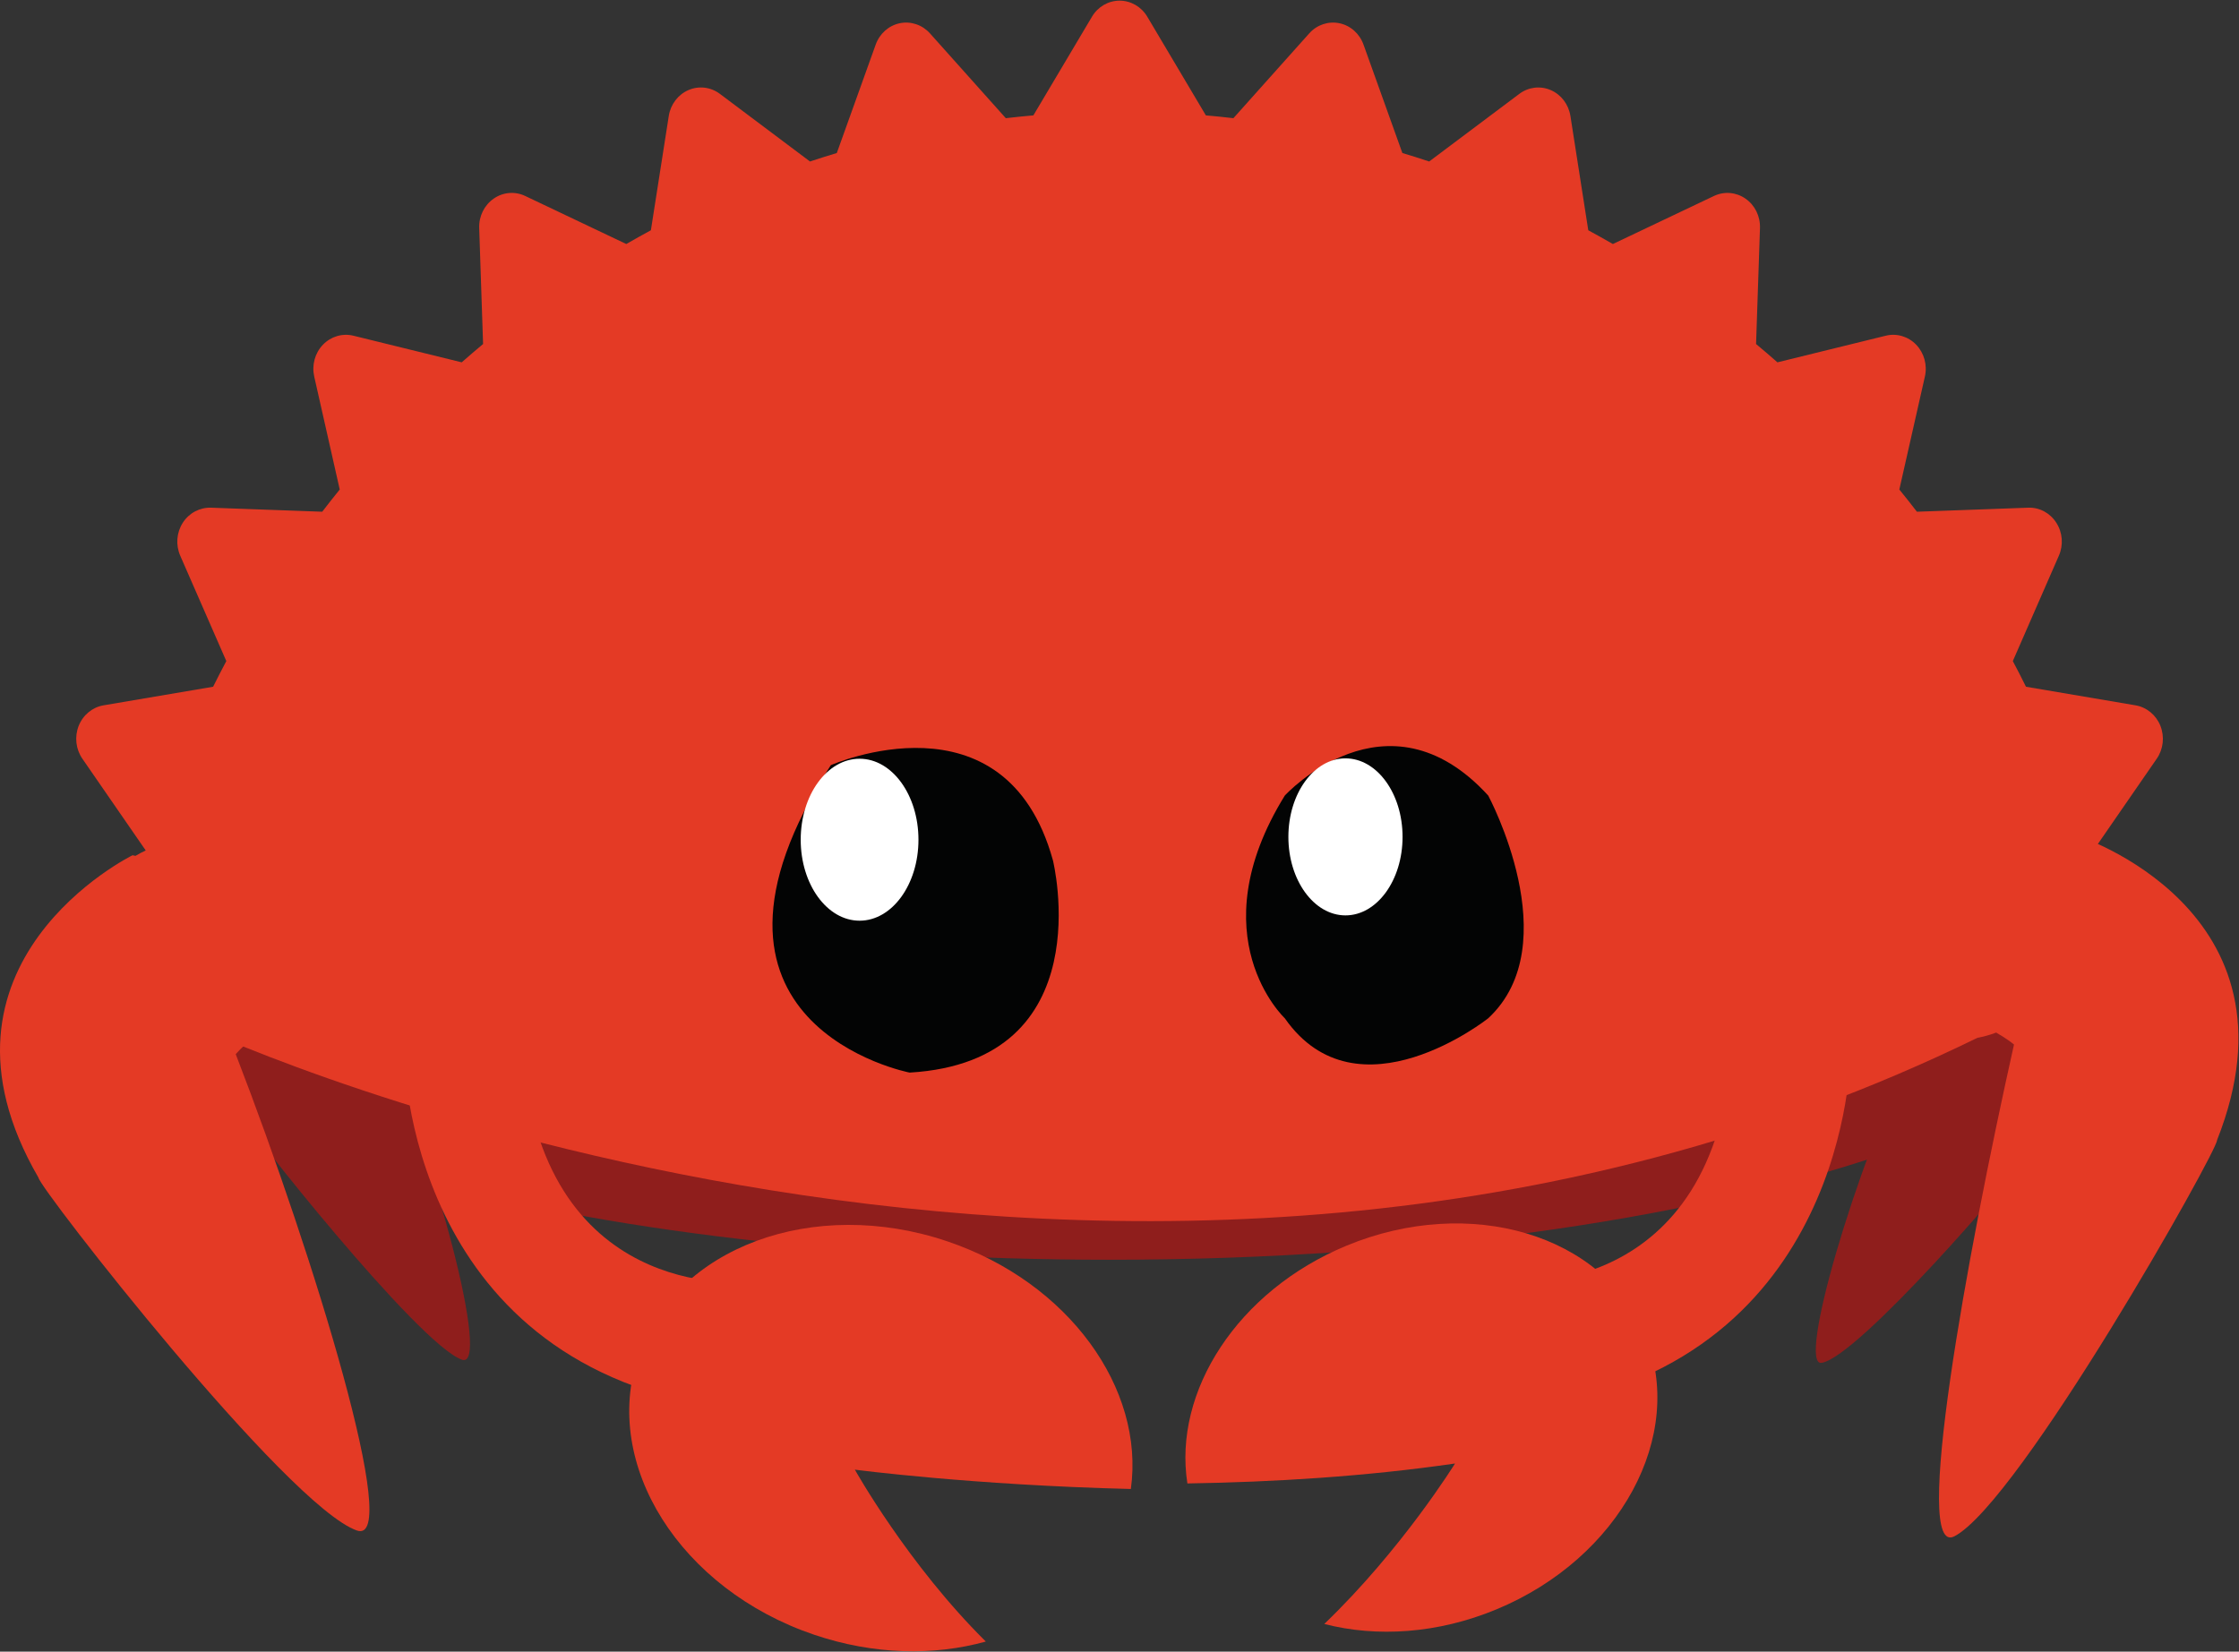 <?xml version="1.0" encoding="UTF-8" standalone="no"?>
<svg
   width="100%"
   height="100%"
   viewBox="0 0 4417 3259"
   version="1.1"
   xml:space="preserve"
   style="fill-rule:evenodd;clip-rule:evenodd;stroke-linejoin:round;stroke-miterlimit:1.414;"
   id="svg34"
   xmlns="http://www.w3.org/2000/svg"
   xmlns:svg="http://www.w3.org/2000/svg"><rect x="0" y="0" width="4417" height="3259" fill="#333333" stroke="none"/><defs
   id="defs38">
        
        
        
        
        
        
        
        
        
        
        
        
        
        
        
    </defs>
    <path
   d="m 2189.181,1221.043 c -548.471,0 -1046.784,65.938 -1415.709,173.396 v 917.909 c 368.925,107.458 867.238,173.392 1415.709,173.392 627.738,0 1189.73,-86.371 1567.226,-222.508 V 1443.572 C 3378.911,1307.422 2816.919,1221.043 2189.181,1221.043 Z"
   style="fill:#8f1e1c;fill-rule:nonzero;stroke-width:4.167"
   id="path2" /><path
   d="m 3780.932,2051.843 c -16.071,-44.429 -19.288,-100.642 -5.671,-154.842 24.375,-97.038 93.421,-150.825 154.221,-120.138 15.075,7.612 28.225,19.712 39.112,35.075 0.996,0 1.992,0 2.979,0.067 0,0 185.633,221.275 13.804,483.346 -3.729,14.871 -318.892,382.159 -391.846,393.85 -47.75,7.65 62.046,-374.992 187.4,-637.359 z"
   style="fill:#8f1e1c;fill-rule:nonzero;stroke-width:4.167"
   id="path4" /><path
   d="m 735.33,2008.422 c 22.083,-40.125 29.825,-94.95 17.571,-151.771 -21.942,-101.733 -99.625,-171.292 -173.508,-155.354 -18.325,3.95 -34.688,12.8 -48.608,25.408 -1.175,-0.242 -2.35,-0.471 -3.521,-0.637 0,0 -234.55,174.8 -50.238,474.684 3.354,15.588 349.379,453.492 434.63,482.346 55.796,18.883 -46.863,-385.521 -176.325,-674.676 z"
   style="fill:#8f1e1c;fill-rule:nonzero;stroke-width:4.167"
   id="path6" /><path
   d="m 406.113,2033.61 0.029,0.062 c 0.771,0.604 1.488,1.15 -0.029,-0.062 z"
   style="fill:#e33a25;fill-rule:nonzero;stroke-width:4.167"
   id="path8" /><path
   d="m 4137.999,1720.43 c -3.667,-12.767 -7.317,-25.525 -11.092,-38.175 l 127.846,-185.213 c 13.042,-18.842 15.708,-43.325 7.208,-64.813 -8.5,-21.375 -27.042,-36.708 -49,-40.458 l -216.192,-36.688 c -8.367,-17.092 -17.15,-33.925 -25.958,-50.625 l 90.821,-207.929 c 9.346,-21.196 7.371,-45.812 -5.013,-65.033 -12.338,-19.317 -33.292,-30.6 -55.621,-29.721 l -219.4,7.971 c -11.363,-14.792 -22.9,-29.45 -34.675,-43.837 l 50.421,-222.875 c 5.104,-22.638 -1.342,-46.325 -17.096,-62.767 -15.675,-16.383 -38.454,-23.163 -60.108,-17.846 l -213.704,52.533 c -13.838,-12.229 -27.913,-24.304 -42.142,-36.138 l 7.7,-228.809 c 0.825,-23.163 -9.971,-45.171 -28.517,-58.021 -18.525,-12.933 -42.054,-14.888 -62.317,-5.275 l -199.363,94.779 c -16.058,-9.208 -32.2,-18.333 -48.517,-27.154 l -35.229,-225.479 c -3.571,-22.842 -18.271,-42.242 -38.858,-51.104 -20.512,-8.908 -44.033,-6.033 -62.046,7.533 l -177.746,133.363 c -17.5,-5.817 -35.079,-11.387 -52.883,-16.713 L 2689.91,88.117 c -7.792,-21.788 -25.754,-37.796 -47.658,-42.296 -21.829,-4.463 -44.292,3.096 -59.429,20.008 L 2433.21,233.213 c -18.092,-2.083 -36.188,-3.983 -54.346,-5.55 L 2263.352,33.025 c -11.708,-19.717 -32.375,-31.717 -54.65,-31.717 -22.225,0 -42.933,12 -54.542,31.717 L 2038.606,227.663 c -18.158,1.567 -36.342,3.467 -54.4,5.55 L 1834.581,65.829 c -15.15,-16.913 -37.696,-24.471 -59.45,-20.008 -21.896,4.55 -39.888,20.508 -47.638,42.296 l -76.675,213.821 c -17.75,5.325 -35.337,10.946 -52.879,16.713 l -177.684,-133.363 c -18.067,-13.608 -41.583,-16.479 -62.15,-7.533 -20.496,8.863 -35.254,28.263 -38.804,51.104 l -35.254,225.479 c -16.308,8.821 -32.454,17.892 -48.554,27.154 l -199.342,-94.779 c -20.242,-9.646 -43.871,-7.658 -62.308,5.275 -18.521,12.85 -29.342,34.858 -28.5,58.021 l 7.646,228.809 c -14.188,11.833 -28.225,23.908 -42.133,36.138 L 697.192,662.421 c -21.713,-5.271 -44.458,1.462 -60.171,17.846 -15.813,16.442 -22.217,40.129 -17.138,62.767 l 50.329,222.875 c -11.675,14.446 -23.229,29.046 -34.554,43.837 l -219.396,-7.971 c -22.146,-0.654 -43.279,10.404 -55.65,29.721 -12.396,19.221 -14.271,43.837 -5.046,65.033 l 90.892,207.929 c -8.829,16.7 -17.6,33.533 -26.038,50.625 l -216.179,36.688 c -21.963,3.7 -40.475,19.025 -49.017,40.458 -8.488,21.488 -5.733,45.971 7.229,64.813 l 127.875,185.213 c -0.988,3.267 -1.896,6.567 -2.875,9.85 l -70.263,74.633 188.921,266.871 c 0,0 1813.135,836.384 3494.99,14.15 192.117,-34.471 236.896,-327.329 236.896,-327.329 z"
   style="fill:#e43a25;fill-rule:nonzero;stroke-width:4.167"
   id="path10" /><path
   d="m 2534.598,1569.83 c 0,0 200.654,-219.704 401.313,0 0,0 157.667,292.967 0,439.43 0,0 -257.988,205.071 -401.313,0 0,0 -171.996,-161.133 0,-439.43 z"
   style="fill:#030404;fill-rule:nonzero;stroke-width:4.167"
   id="path12" /><path
   d="m 2766.906,1651.335 c 0,85.554 -50.429,154.913 -112.625,154.913 -62.183,0 -112.613,-69.358 -112.613,-154.913 0,-85.55 50.429,-154.917 112.613,-154.917 62.196,0 112.625,69.367 112.625,154.917 z"
   style="fill:#ffffff;fill-rule:nonzero;stroke-width:4.167"
   id="path14" /><path
   d="m 1639.022,1509.839 c 0,0 344.2,-152.4 438.142,187.758 0,0 98.408,396.475 -282.654,418.854 0,0 -485.925,-93.592 -155.488,-606.613 z"
   style="fill:#030404;fill-rule:nonzero;stroke-width:4.167"
   id="path16" /><path
   d="m 1811.897,1656.951 c 0,88.221 -52,159.775 -116.154,159.775 -64.129,0 -116.142,-71.554 -116.142,-159.775 0,-88.242 52.013,-159.775 116.142,-159.775 64.154,0 116.154,71.533 116.154,159.775 z"
   style="fill:#ffffff;fill-rule:nonzero;stroke-width:4.167"
   id="path18" /><path
   d="m 465.009,2080.068 c 45.696,-51.929 156.713,-114.821 148.208,-192.842 -15.221,-139.696 -131.067,-241.663 -258.746,-227.746 -31.667,3.45 -61.075,13.717 -87.183,29.317 -1.925,-0.446 -3.854,-0.879 -5.783,-1.225 0,0 -431.796,211.971 -185.683,636.071 2.321,21.404 491.034,648.617 628.284,696.38 89.829,31.258 -82.963,-536 -239.096,-939.955 z"
   style="fill:#e43a25;fill-rule:nonzero;stroke-width:4.167"
   id="path20" /><path
   d="m 3973.124,2061.139 c -52.888,-44.583 -192.342,-85.075 -195.5,-163.492 -5.65,-140.409 93.8,-258.421 222.133,-263.584 31.825,-1.283 62.433,4.513 90.562,16.071 1.842,-0.725 3.683,-1.442 5.537,-2.071 0,0 458.438,145.629 277.896,601.525 0.875,21.512 -389.45,714.234 -518.105,781.813 -84.204,44.229 22.942,-547.63 117.475,-970.263 z"
   style="fill:#e43a25;fill-rule:nonzero;stroke-width:4.167"
   id="path22" /><path
   d="m 796.426,2064.827 c 0,0 -5.763,572.067 554.859,699.717 l 116.892,-234.846 c 0,0 -406.229,39.296 -437.479,-464.871 z"
   style="fill:#e43a25;fill-rule:nonzero;stroke-width:4.167"
   id="path24" /><path
   d="m 3651.511,2064.827 c 0,0 5.758,572.067 -554.863,699.717 l -116.892,-234.846 c 0,0 406.229,39.296 437.479,-464.871 z"
   style="fill:#e43a25;fill-rule:nonzero;stroke-width:4.167"
   id="path26" /><path
   d="m 3245.304,2633.868 c -81.778,-198.129 -345.668,-276.79 -589.409,-175.693 -214.544,88.984 -341.799,287.554 -313.477,468.968 169.395,-2.639 351.099,-13.647 527.965,-39.341 0,0 -104.34,169.066 -257.88,316.616 103.246,26.714 223.659,19.302 339.533,-28.759 243.746,-101.097 375.047,-343.667 293.269,-541.791 z"
   style="fill:#e43a25;fill-rule:nonzero;stroke-width:4.043"
   id="path28" /><path
   d="m 1686.443,2899.936 c 0,0 230.013,30.396 544.459,38.15 27.542,-197.963 -122.417,-407.467 -361.671,-488.513 -264.325,-89.533 -537.455,11.633 -610.059,225.967 -72.604,214.333 82.817,460.667 347.142,550.205 117.171,39.692 236.054,41.871 338.454,13.363 -153.796,-152.104 -258.325,-339.171 -258.325,-339.171 z"
   style="fill:#e43a25;fill-rule:nonzero;stroke-width:4.167"
   id="path30" />
</svg>
